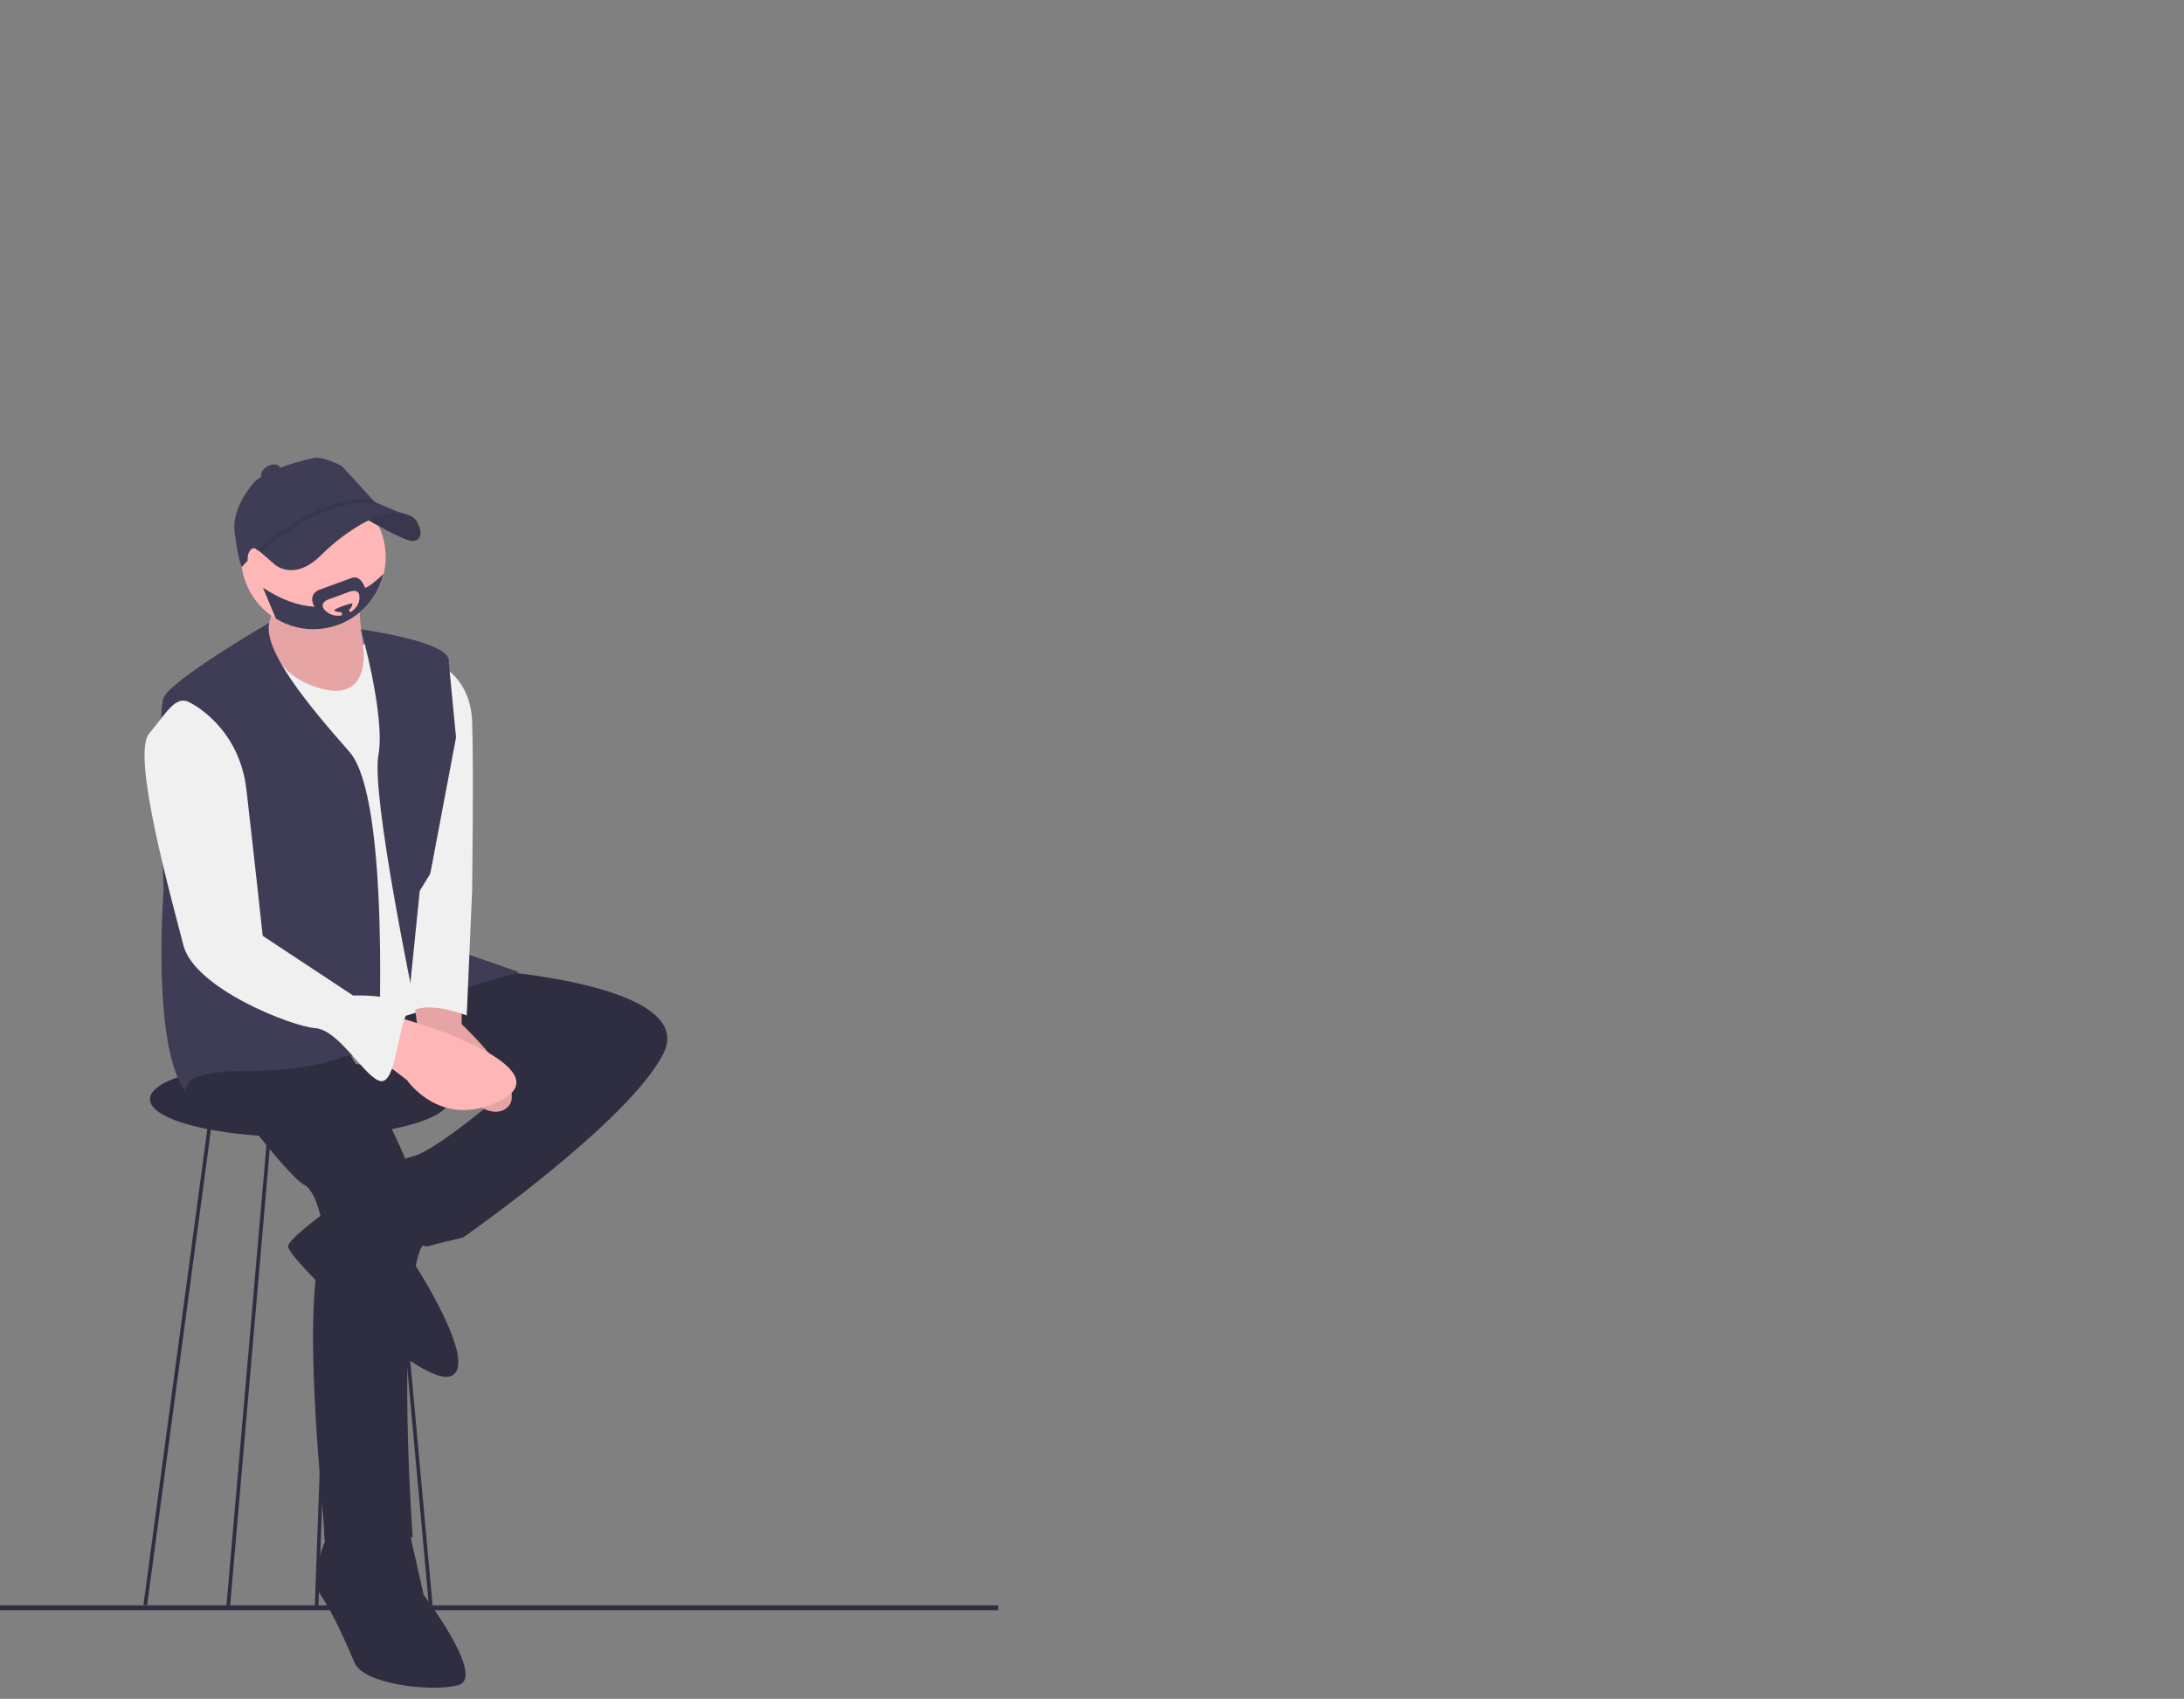 <?xml version="1.0" encoding="utf-8"?>
<!-- Generator: Adobe Illustrator 22.0.1, SVG Export Plug-In . SVG Version: 6.00 Build 0)  -->
<svg version="1.1" id="b65f622f-853e-450a-b3c6-fb36327b0801"
	 xmlns="http://www.w3.org/2000/svg" xmlns:xlink="http://www.w3.org/1999/xlink" x="0px" y="0px" viewBox="0 0 897 697.8"
	 style="enable-background:new 0 0 897 697.8;" xml:space="preserve">
<rect x="0" y="0" width="897" height="697.8" fill="#808080" stroke="none"/>
<style type="text/css">
	.st0{fill:#2F2E41;}
	.st1{fill:#FFB6B6;}
	.st2{opacity:0.1;enable-background:new    ;}
	.st3{fill:#F0F0F0;}
	.st4{fill:#3F3D56;}
</style>
<title>futuristic_interface</title>
<rect x="-487" y="659.4" class="st0" width="897" height="2"/>
<ellipse class="st0" cx="123.1" cy="451.5" rx="61.5" ry="15.6"/>
<path class="st1" d="M110.9,244.3c3.7,11.1-7.4,24.5-7.4,24.5l15.6,19.3l24.5,4.4c0,0,16.3-11.1,10.4-14.8s-6.7-33.4-6.7-33.4
	L110.9,244.3z"/>
<path class="st2" d="M110.9,244.3c3.7,11.1-7.4,24.5-7.4,24.5l15.6,19.3l24.5,4.4c0,0,16.3-11.1,10.4-14.8s-6.7-33.4-6.7-33.4
	L110.9,244.3z"/>
<path class="st3" d="M172.4,364.4l21.5,1.5c0,0,0.7-51.9,0-69.7s-13.3-23-13.3-23L172.4,364.4z"/>
<rect x="-27.4" y="558.9" transform="matrix(0.133 -0.991 0.991 0.133 -491.291 557.692)" class="st0" width="200.9" height="1.5"/>
<rect x="3.8" y="560.6" transform="matrix(8.646721e-02 -0.996 0.996 8.646721e-02 -465.67 614.75)" class="st0" width="197.2" height="1.5"/>
<rect x="165.8" y="432.2" transform="matrix(0.996 -9.079975e-02 9.079975e-02 0.996 -48.88 17.375)" class="st0" width="1.5" height="227.5"/>
<rect x="18.7" y="543.7" transform="matrix(3.592790e-02 -0.999 0.999 3.592790e-02 -414.539 659.087)" class="st0" width="231.2" height="1.5"/>
<path class="st0" d="M174.7,391.1l-45.2,38.6l77.1,19.3c0,0-27.4,23.7-37.1,26s-30.4,14.8-30.4,14.8s34.1,23,36.3,22.2
	c2.2-0.7,14.8-3.7,14.8-3.7s68.2-47.5,82.3-75.6c14.1-28.2-71.2-34.1-71.2-34.1L174.7,391.1z"/>
<path class="st0" d="M79,436.3c-3,9.6,19.3,20,19.3,20s20.8,27.4,26.7,30.4s8.2,20.8,8.2,20.8c-10.4,28.2,0,112,0,123.8
	s36.3,0,36.3,0s-6.7-90.5,3-117.8c9.6-27.3-39.3-96.5-39.3-96.5S82,426.7,79,436.3z"/>
<path class="st1" d="M99,228.7c0-16.4,13.3-29.6,29.7-29.6c16.4,0,29.7,13.3,29.7,29.7c0,16.4-13.3,29.7-29.7,29.7
	C112.3,258.4,99,245.1,99,228.7C99,228.7,99,228.7,99,228.7z"/>
<path class="st3" d="M131.7,282.8c21.5,5.9,17.4-17.9,17.4-17.9c6.3-4.6,23.3,50.6,23.3,50.6s14.1,90.5,11.1,94.9
	s-48.2,16.3-69.7,16.3S78.3,324.4,71.6,300.6s37.8-42.3,37.8-42.3S110.2,276.9,131.7,282.8z"/>
<path class="st4" d="M155.4,310.3c-3,16.3,14.8,101.6,14.8,101.6l43-12.6l-36.3-12.6l-1.5-20.8l11.9-63l-3-31.1
	c1.5-8.2-36.1-13.3-36.1-13.3S158.4,294,155.4,310.3z"/>
<path class="st4" d="M143.5,308.8c17.1,19.3,11.9,125.3,11.9,125.3s-14.1-0.7-14.8,0s-14.1,5.9-41.5,5.9S76.8,449,76.8,449
	c-14.8-17.1-9.6-83.8-9.6-83.8s-3-71.2,0-78.6s43.4-30.8,43.4-30.8C108,267.2,126.5,289.5,143.5,308.8z"/>
<path class="st1" d="M169.7,409.1l2.8,19.8c0,0,23,34.1,34.9,26.7s-17.8-34.9-17.8-34.9v-8.9L169.7,409.1z"/>
<path class="st2" d="M169.7,409.1l2.8,19.8c0,0,23,34.1,34.9,26.7s-17.8-34.9-17.8-34.9v-8.9L169.7,409.1z"/>
<path class="st0" d="M145,489.7c0,0-26,17.8-26.7,22.2c-0.7,4.4,54.1,57.8,66.7,53.4s-15.6-47.5-15.6-47.5l8.2-11.9L145,489.7z"/>
<path class="st0" d="M136.9,625.4c0,0-11.1,20.8-5.2,29.7s10.4,20,14.1,28.2s30.4,11.9,42.3,8.9s-14.1-37.1-14.1-37.1l-6.7-29.7
	H136.9z"/>
<path class="st3" d="M180.6,352.6l-8.2,13.3l-5.2,51.2c5.9-7.4,24.5,0,24.5,0l2.2-51.2l-5.2-13.3H180.6z"/>
<path class="st1" d="M157.6,436.3l9.6,7.4c0,0,14.1,20.8,38.6,8.2s-30.4-30.4-30.4-30.4l-14.1-4.4L157.6,436.3z"/>
<path class="st3" d="M61.2,301.4c-7.4,8.9,9.6,69,14.1,86.8s44.5,33.4,54.1,34.1s19.3,18.5,26,21.5s7.4-17.1,11.2-26.5
	s-21.6-8.4-21.6-8.4l-37.1-24.5c0,0-3.7-34.1-6.7-60.1s-23-35.6-23-35.6C72.3,285.1,68.6,292.5,61.2,301.4z"/>
<path class="st4" d="M149.6,212.7c0,0,16.3,9.6,19.8,9.5s4.4-3.4,1.8-8s-14.5-4.4-14.5-4.4L149.6,212.7z"/>
<path class="st2" d="M149.6,212.7c0,0,16.3,9.6,19.8,9.5s4.4-3.4,1.8-8s-14.5-4.4-14.5-4.4L149.6,212.7z"/>
<path class="st4" d="M114.4,211.3l18.2-7.7l16,0.4l16.5,6.9c-6.5-2.6-22.2,6.1-33.2,17.1S113,232,113,232l-8.1-7L114.4,211.3z"/>
<path class="st4" d="M96.4,219.1c-1.2-8.8,4.4-16.8,7.9-20.9c1.6-1.8,3.8-3,6.2-3.3l0,0c0.1-0.1,0.2-0.2,0.3-0.3
	c3.9-3.5,17.7-6.4,17.7-6.4c4.1-1.1,12,3.3,12,3.3l14.5,15.9c-7.5-3.2-18.1,0.1-18.1,0.1c-10.5,2.4-20.4,9.4-27.4,15.4
	c-3.6,3.1-7,6.4-10.2,10C99.4,232.9,98.2,231.9,96.4,219.1z"/>
<path class="st2" d="M105.9,225.7c30.6-25.8,47.8-20.2,48.5-19.9l-0.5,1.4c-0.2-0.1-17.2-5.5-47.1,19.7L105.9,225.7z"/>
<ellipse transform="matrix(0.866 -0.5 0.5 0.866 -82.208 81.658)" class="st4" cx="111.3" cy="194.2" rx="4.4" ry="3"/>
<ellipse transform="matrix(0.144 -0.99 0.99 0.144 -137.834 298.736)" class="st1" cx="103.9" cy="229.1" rx="3.7" ry="2.2"/>
<path class="st4" d="M108,241.4l5.3,12.7c2.6,1.6,5.5,2.8,8.4,3.5c15.9,3.9,32-5.9,35.8-21.9c-2.9,2.9-6.9,6-7.6,5.7
	c0,0-1.7-5.4-5.5-4c-3.7,1.4-13.7,5-13.7,5s-4.4,2-1.5,6.8C122.4,248.9,115.3,246.2,108,241.4z M134.7,246.3c0,0,3.5-1.3,8.4-3.1
	c4.9-1.8,4.5,1.9,4.5,1.9c0.4,4.1-3.7,6.4-3.7,6.4l-0.6-0.9l0.8-0.9c1.4-2.3,0-1.8,0-1.8c-2.2,0.6-4.3,1.3-6.3,2.3
	c-1.8,1.1,2.5,1.3,2.5,1.3l0.2,1.2c-2.5,0.6-5.1-0.1-6.9-1.9C130.6,247.8,134.7,246.3,134.7,246.3z"/>
</svg>
